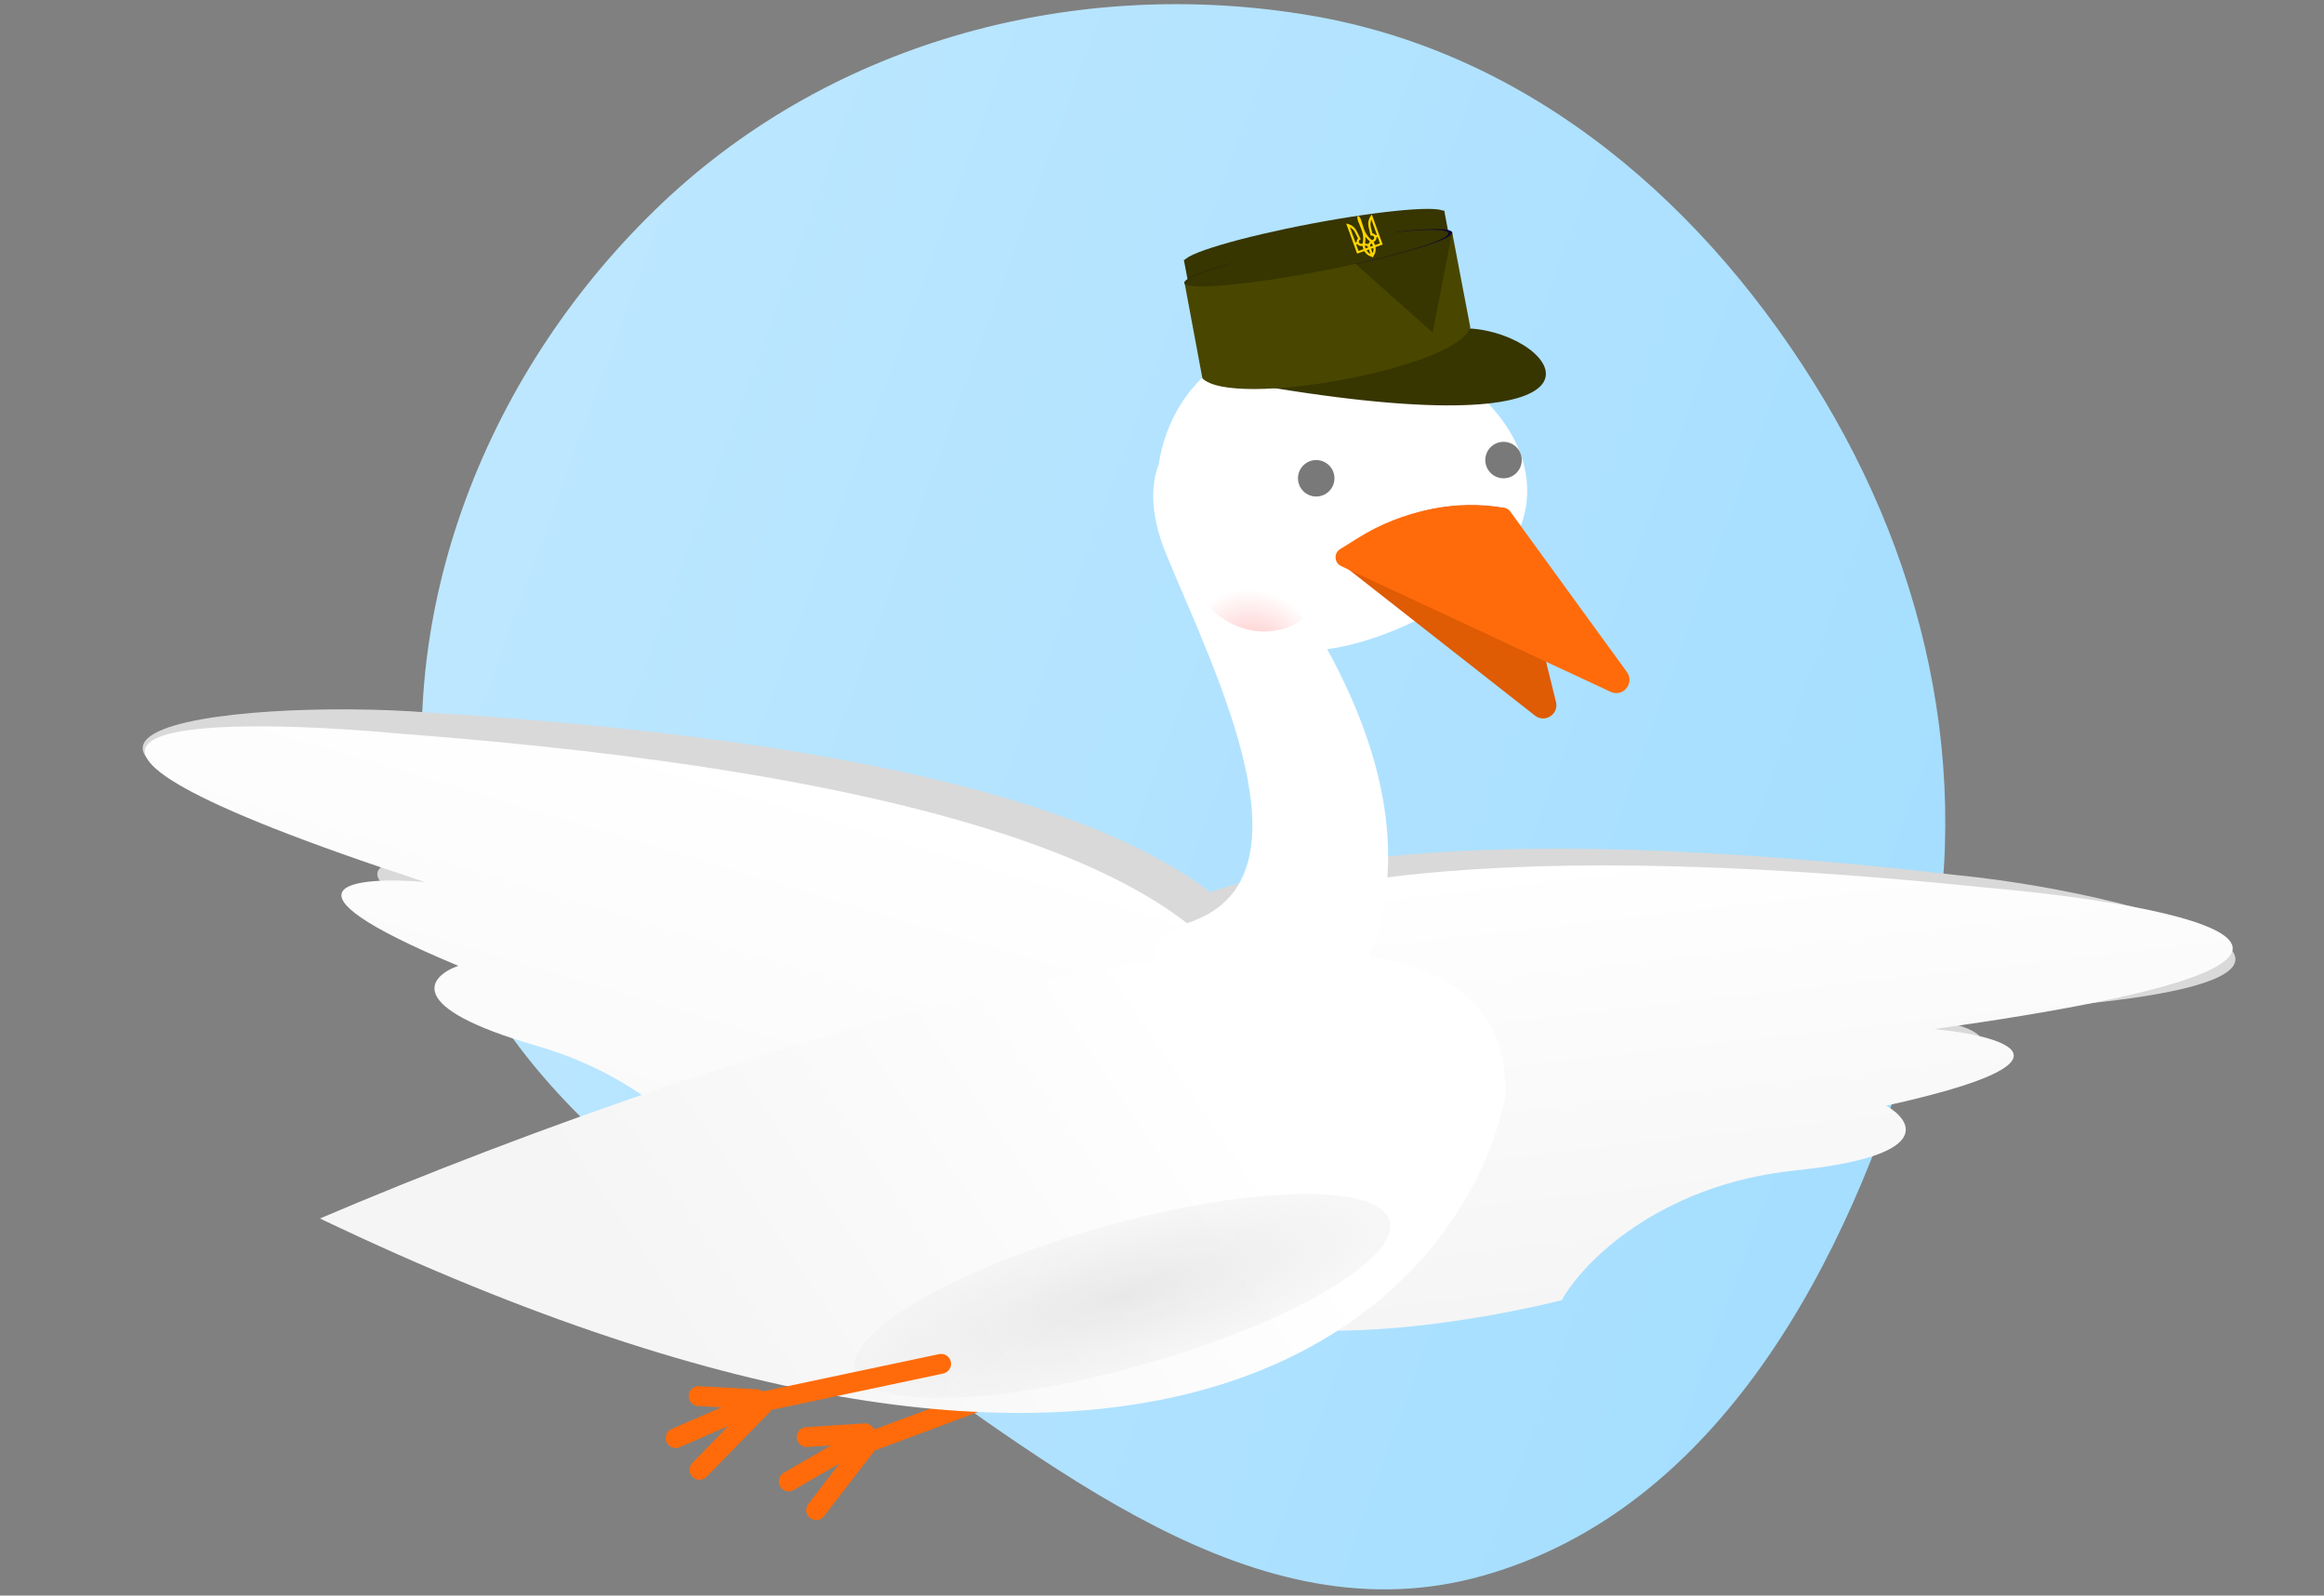 <svg width="351" height="241" viewBox="0 0 351 241" fill="none" xmlns="http://www.w3.org/2000/svg">
<rect x="0" y="0" width="351" height="241" fill="#808080" stroke="none"/>
<path fill-rule="evenodd" clip-rule="evenodd" d="M289.389 155.287C279.073 190.816 259.521 227.968 223.938 238.01C189.462 247.739 158.4 220.929 128.941 200.565C101.092 181.315 70.728 161.577 65.049 128.178C58.958 92.359 73.662 55.62 100.048 30.641C126.018 6.056 162.736 -3.63 197.966 2.344C231.458 8.023 258.078 31.225 275.514 60.394C292.763 89.251 298.77 122.981 289.389 155.287Z" fill="url(#paint0_linear_0_1)"/>
<path d="M296.065 132.233C140.633 114.156 149.683 161.143 173.637 186.896C176.338 202.196 213.033 197.514 231.042 193.26C234.298 187.709 245.937 176.133 266.447 174.242C286.957 172.352 284.144 167.099 280.173 164.709C310.908 158.309 297.98 154.453 287.674 153.325C376.813 150.132 325.275 135.17 296.065 132.233Z" fill="#D9D9D9"/>
<path d="M299.967 134.068C141.488 117.742 152.193 165.001 177.355 190.671C180.591 206.062 217.717 200.893 235.875 196.385C239.004 190.749 250.456 178.937 271.23 176.78C292.004 174.624 288.977 169.363 284.867 167.002C315.884 160.175 302.626 156.445 292.121 155.434C369.839 144.591 329.734 136.672 299.967 134.068Z" fill="url(#paint1_linear_0_1)"/>
<line x1="1.5" y1="-1.5" x2="29.539" y2="-1.5" transform="matrix(-0.937 0.349 0.349 0.937 159.507 208.884)" stroke="#FF6B0A" stroke-width="3" stroke-linecap="round"/>
<path d="M119.125 223.757L130.626 217.08" stroke="#FF6B0A" stroke-width="3" stroke-linecap="round"/>
<path d="M121.839 217.06L130.612 216.498" stroke="#FF6B0A" stroke-width="3" stroke-linecap="round"/>
<path d="M123.26 228.099L131.634 217.242" stroke="#FF6B0A" stroke-width="3" stroke-linecap="round"/>
<path d="M64.722 107.623C220.9 117.359 203.671 162.001 175.535 183.104C170.167 197.684 134.881 186.577 117.91 179.202C115.688 173.161 106.283 159.707 86.433 154.214C66.582 148.721 70.281 144.05 74.612 142.401C45.496 130.658 58.903 129.153 69.246 129.868C-17.919 110.939 35.454 105.341 64.722 107.623Z" fill="#D9D9D9"/>
<path d="M60.187 110.793C219.052 122.792 200.148 167.407 170.837 188.215C164.927 202.79 129.303 191.128 112.23 183.476C110.149 177.374 100.97 163.721 80.906 157.92C60.842 152.118 64.753 147.477 69.216 145.881C39.899 133.668 53.607 132.345 64.126 133.21C-10.444 108.775 30.43 108.084 60.187 110.793Z" fill="url(#paint2_linear_0_1)"/>
<path d="M227.278 166.027C220.559 197.359 175.361 244.826 48.324 184.046C109.253 158.042 230.344 118.033 227.278 166.027Z" fill="url(#paint3_linear_0_1)"/>
<path d="M176.249 84.004C170.204 69.494 178.768 63.852 183.806 62.844C187.585 65.363 201.036 70.401 194.386 70.401C187.736 70.401 189.6 79.47 191.363 84.004C224.01 128.137 204.966 152.773 195.142 159.575C183.806 155.041 164.914 144.612 180.028 139.171C198.92 132.369 183.806 102.141 176.249 84.004Z" fill="white"/>
<ellipse cx="169.499" cy="195.751" rx="10.822" ry="41.94" transform="rotate(74.287 169.499 195.751)" fill="url(#paint4_radial_0_1)"/>
<line x1="1.5" y1="-1.5" x2="29.539" y2="-1.5" transform="matrix(-0.978 0.207 0.207 0.978 143.914 207.157)" stroke="#FF6B0A" stroke-width="3" stroke-linecap="round"/>
<path d="M102.038 217.214L114.236 211.92" stroke="#FF6B0A" stroke-width="3" stroke-linecap="round"/>
<path d="M105.512 210.878L114.291 211.34" stroke="#FF6B0A" stroke-width="3" stroke-linecap="round"/>
<path d="M105.64 222.008L115.219 212.198" stroke="#FF6B0A" stroke-width="3" stroke-linecap="round"/>
<path d="M217.694 91.772C196.263 103.589 186.315 96.696 184.02 91.772C168.372 82.468 172.002 50.711 198.791 50.711C225.581 50.711 244.484 77 217.694 91.772Z" fill="white"/>
<path d="M203.013 83.101L206.425 80.904C212.554 76.957 219.941 75.457 227.123 76.701C227.529 76.772 227.855 77.075 227.954 77.475L235.005 106.031C235.461 107.877 233.325 109.258 231.829 108.084L202.906 85.396C202.143 84.797 202.198 83.626 203.013 83.101Z" fill="#DF5B04"/>
<path d="M202.404 82.938L205.201 81.198C211.795 77.097 219.649 75.519 227.315 76.754C227.615 76.803 227.883 76.968 228.062 77.213L245.719 101.507C246.934 103.178 245.127 105.369 243.256 104.496L202.558 85.507C201.505 85.015 201.417 83.551 202.404 82.938Z" fill="#FF6B0A"/>
<circle r="2.754" transform="matrix(-1 0 0 1 227.082 69.489)" fill="#797979"/>
<circle r="2.754" transform="matrix(-1 0 0 1 198.791 72.243)" fill="#797979"/>
<path d="M218.749 35.093L218.126 31.803L178.803 39.26L182.186 57.099L183.568 56.837L216.362 52.701L221.509 49.643L219.157 37.242L219.35 37.232L219.322 35.089L218.749 35.093Z" fill="#373500"/>
<ellipse rx="20.586" ry="2.046" transform="matrix(-0.982 0.186 0.186 0.982 199.106 38.93)" fill="#0C0632"/>
<path d="M221.974 49.614C235.371 50.386 248.088 67.724 192.201 58.572L221.974 49.614Z" fill="#373500"/>
<path d="M222.067 49.468C219.982 55.674 186.172 61.754 181.602 57.142L178.922 42.796C184.884 43.602 195.492 38.22 204.663 39.793L216.378 50.216L219.322 35.089L222.067 49.468Z" fill="#494600"/>
<ellipse rx="20.007" ry="2.046" transform="matrix(-0.982 0.186 0.186 0.982 198.516 35.782)" fill="#373500"/>
<ellipse rx="20.289" ry="2.046" transform="matrix(-0.982 0.186 0.186 0.982 198.814 38.985)" fill="#373500"/>
<path d="M207.195 32.392C207.138 32.464 207.088 32.521 207.048 32.582C206.71 33.081 206.575 33.569 206.674 34.156C206.715 34.404 206.787 34.651 206.845 34.894C206.896 35.108 206.946 35.319 206.994 35.535C207.006 35.592 207.022 35.612 207.087 35.598C207.223 35.562 207.359 35.584 207.459 35.69C207.55 35.783 207.569 35.897 207.532 36.014C207.497 36.134 207.406 36.21 207.29 36.255C207.232 36.276 207.184 36.267 207.134 36.224C206.741 35.905 206.439 35.52 206.211 35.075C206.024 34.705 205.915 34.307 205.792 33.92C205.721 33.699 205.64 33.477 205.577 33.254C205.535 33.113 205.483 32.984 205.4 32.863C205.316 32.742 205.209 32.641 205.072 32.565C205.008 32.704 204.986 32.85 205.007 32.993C205.03 33.128 205.07 33.264 205.112 33.392C205.158 33.531 205.224 33.663 205.276 33.795C205.417 34.147 205.562 34.497 205.691 34.853C205.902 35.447 205.951 36.055 205.828 36.673C205.814 36.755 205.766 36.794 205.689 36.812C205.496 36.863 205.305 36.771 205.242 36.599C205.184 36.439 205.276 36.242 205.456 36.17C205.521 36.143 205.517 36.118 205.489 36.068C205.353 35.801 205.219 35.529 205.087 35.261C204.932 34.957 204.798 34.646 204.557 34.395C204.239 34.063 203.886 33.89 203.431 33.788C203.398 33.782 203.365 33.776 203.318 33.767C203.33 33.802 203.339 33.825 203.347 33.848C203.884 35.328 204.399 36.746 204.936 38.227C204.966 38.311 204.966 38.311 205.048 38.282C205.356 38.173 205.668 38.063 205.976 37.954C206.03 37.934 206.059 37.941 206.09 37.991C206.327 38.364 206.66 38.627 207.09 38.759C207.18 38.788 207.267 38.835 207.356 38.873C207.459 38.612 207.655 38.387 207.718 38.101C207.77 37.867 207.793 37.63 207.756 37.393C207.75 37.34 207.767 37.316 207.814 37.299C208.13 37.188 208.442 37.078 208.757 36.966C208.812 36.947 208.831 36.927 208.809 36.866C208.269 35.378 207.75 33.948 207.211 32.46C207.216 32.45 207.21 32.434 207.195 32.392ZM207.099 33.194C207.108 33.195 207.12 33.191 207.129 33.192C207.139 33.219 207.148 33.246 207.158 33.273C207.418 33.988 207.656 34.645 207.916 35.361C207.959 35.479 207.959 35.479 207.834 35.523C207.787 35.54 207.76 35.537 207.731 35.495C207.633 35.37 207.501 35.296 207.347 35.273C207.281 35.261 207.261 35.23 207.25 35.173C207.189 34.897 207.131 34.616 207.058 34.343C206.986 34.058 206.973 33.83 207.026 33.539C207.045 33.421 207.075 33.311 207.099 33.194ZM203.891 34.341C203.899 34.339 203.901 34.333 203.909 34.331C203.944 34.353 203.978 34.375 204.009 34.399C204.244 34.575 204.434 34.71 204.571 34.968C204.743 35.296 204.907 35.626 205.075 35.955C205.099 35.998 205.099 36.033 205.062 36.076C204.959 36.194 204.903 36.331 204.904 36.49C204.904 36.563 204.867 36.594 204.758 36.611C204.692 36.621 204.699 36.567 204.686 36.533C204.423 35.806 204.18 35.137 203.915 34.406C203.902 34.385 203.894 34.362 203.891 34.341ZM207.458 36.549C207.477 36.538 207.499 36.526 207.523 36.509C207.749 36.369 207.897 36.183 207.885 35.907C207.884 35.868 207.894 35.847 207.931 35.839C207.958 35.829 207.985 35.819 208.013 35.81C208.052 35.796 208.073 35.806 208.087 35.844C208.191 36.131 208.296 36.421 208.396 36.71C208.402 36.725 208.383 36.77 208.367 36.776C208.158 36.854 207.944 36.93 207.732 37.001C207.716 37.006 207.676 36.99 207.666 36.976C207.598 36.837 207.53 36.697 207.458 36.549ZM205.79 37.139C205.83 37.298 205.863 37.45 205.902 37.605C205.913 37.648 205.882 37.659 205.851 37.67C205.652 37.74 205.456 37.805 205.258 37.879C205.196 37.901 205.168 37.885 205.151 37.827C205.062 37.569 204.965 37.314 204.871 37.054C204.828 36.936 204.828 36.936 204.949 36.893C204.984 36.88 205.015 36.87 205.042 36.907C205.194 37.108 205.406 37.171 205.648 37.159C205.699 37.154 205.747 37.141 205.79 37.139ZM206.225 35.769C206.441 36.024 206.654 36.273 206.919 36.481C206.827 36.604 206.742 36.721 206.652 36.834C206.64 36.852 206.598 36.858 206.575 36.853C206.451 36.828 206.333 36.792 206.209 36.767C206.171 36.758 206.156 36.742 206.163 36.701C206.223 36.417 206.229 36.13 206.22 35.839C206.225 35.816 206.224 35.79 206.225 35.769ZM207.404 37.453C207.491 37.647 207.421 38.12 207.311 38.215C207.305 38.213 207.3 38.21 207.3 38.21C207.228 38.011 207.152 37.814 207.085 37.618C207.08 37.602 207.099 37.57 207.113 37.56C207.207 37.518 207.306 37.488 207.404 37.453ZM206.986 38.339C206.784 38.302 206.44 37.962 206.412 37.799C206.498 37.769 206.592 37.736 206.677 37.706C206.728 37.688 206.751 37.701 206.767 37.747C206.825 37.908 206.884 38.069 206.942 38.229C206.958 38.262 206.971 38.297 206.986 38.339ZM207.158 37.199C207.107 37.217 207.054 37.24 207 37.251C206.985 37.256 206.943 37.236 206.942 37.224C206.905 37.047 206.961 36.863 207.111 36.767C207.143 36.747 207.165 36.748 207.186 36.779C207.239 36.877 207.288 36.976 207.342 37.078C207.36 37.115 207.342 37.138 207.307 37.151C207.259 37.163 207.208 37.181 207.158 37.199ZM206.44 37.453C206.394 37.469 206.351 37.484 206.304 37.501C206.259 37.521 206.224 37.512 206.214 37.459C206.191 37.36 206.168 37.26 206.149 37.159C206.14 37.11 206.159 37.09 206.212 37.089C206.375 37.079 206.565 37.189 206.623 37.337C206.628 37.352 206.611 37.388 206.596 37.398C206.543 37.421 206.491 37.435 206.44 37.453Z" fill="#FFD500"/>
<ellipse rx="10.222" ry="11.157" transform="matrix(-0.762 0.648 0.648 0.762 190.035 84.611)" fill="url(#paint5_radial_0_1)"/>
<defs>
<linearGradient id="paint0_linear_0_1" x1="290.374" y1="154.162" x2="70.921" y2="73.838" gradientUnits="userSpaceOnUse">
<stop stop-color="#A5DEFF"/>
<stop offset="1" stop-color="#BDE7FF"/>
</linearGradient>
<linearGradient id="paint1_linear_0_1" x1="241.067" y1="128.949" x2="248.673" y2="196.347" gradientUnits="userSpaceOnUse">
<stop stop-color="white"/>
<stop offset="1" stop-color="#F5F5F5"/>
</linearGradient>
<linearGradient id="paint2_linear_0_1" x1="119.063" y1="116.186" x2="99.641" y2="181.172" gradientUnits="userSpaceOnUse">
<stop stop-color="white"/>
<stop offset="1" stop-color="#F9F9F9"/>
</linearGradient>
<linearGradient id="paint3_linear_0_1" x1="175.299" y1="150.293" x2="100.066" y2="201.421" gradientUnits="userSpaceOnUse">
<stop stop-color="white"/>
<stop offset="1" stop-color="#F5F5F5"/>
</linearGradient>
<radialGradient id="paint4_radial_0_1" cx="0" cy="0" r="1" gradientUnits="userSpaceOnUse" gradientTransform="translate(169.499 195.751) rotate(90) scale(41.94 10.822)">
<stop stop-color="#E8E8E8"/>
<stop offset="1" stop-color="#EFEFEF" stop-opacity="0.5"/>
</radialGradient>
<radialGradient id="paint5_radial_0_1" cx="0" cy="0" r="1" gradientUnits="userSpaceOnUse" gradientTransform="translate(10.222 11.157) rotate(90) scale(11.157 10.222)">
<stop stop-color="#FFBBBB"/>
<stop offset="1" stop-color="#FFBBBB" stop-opacity="0"/>
</radialGradient>
</defs>
</svg>
